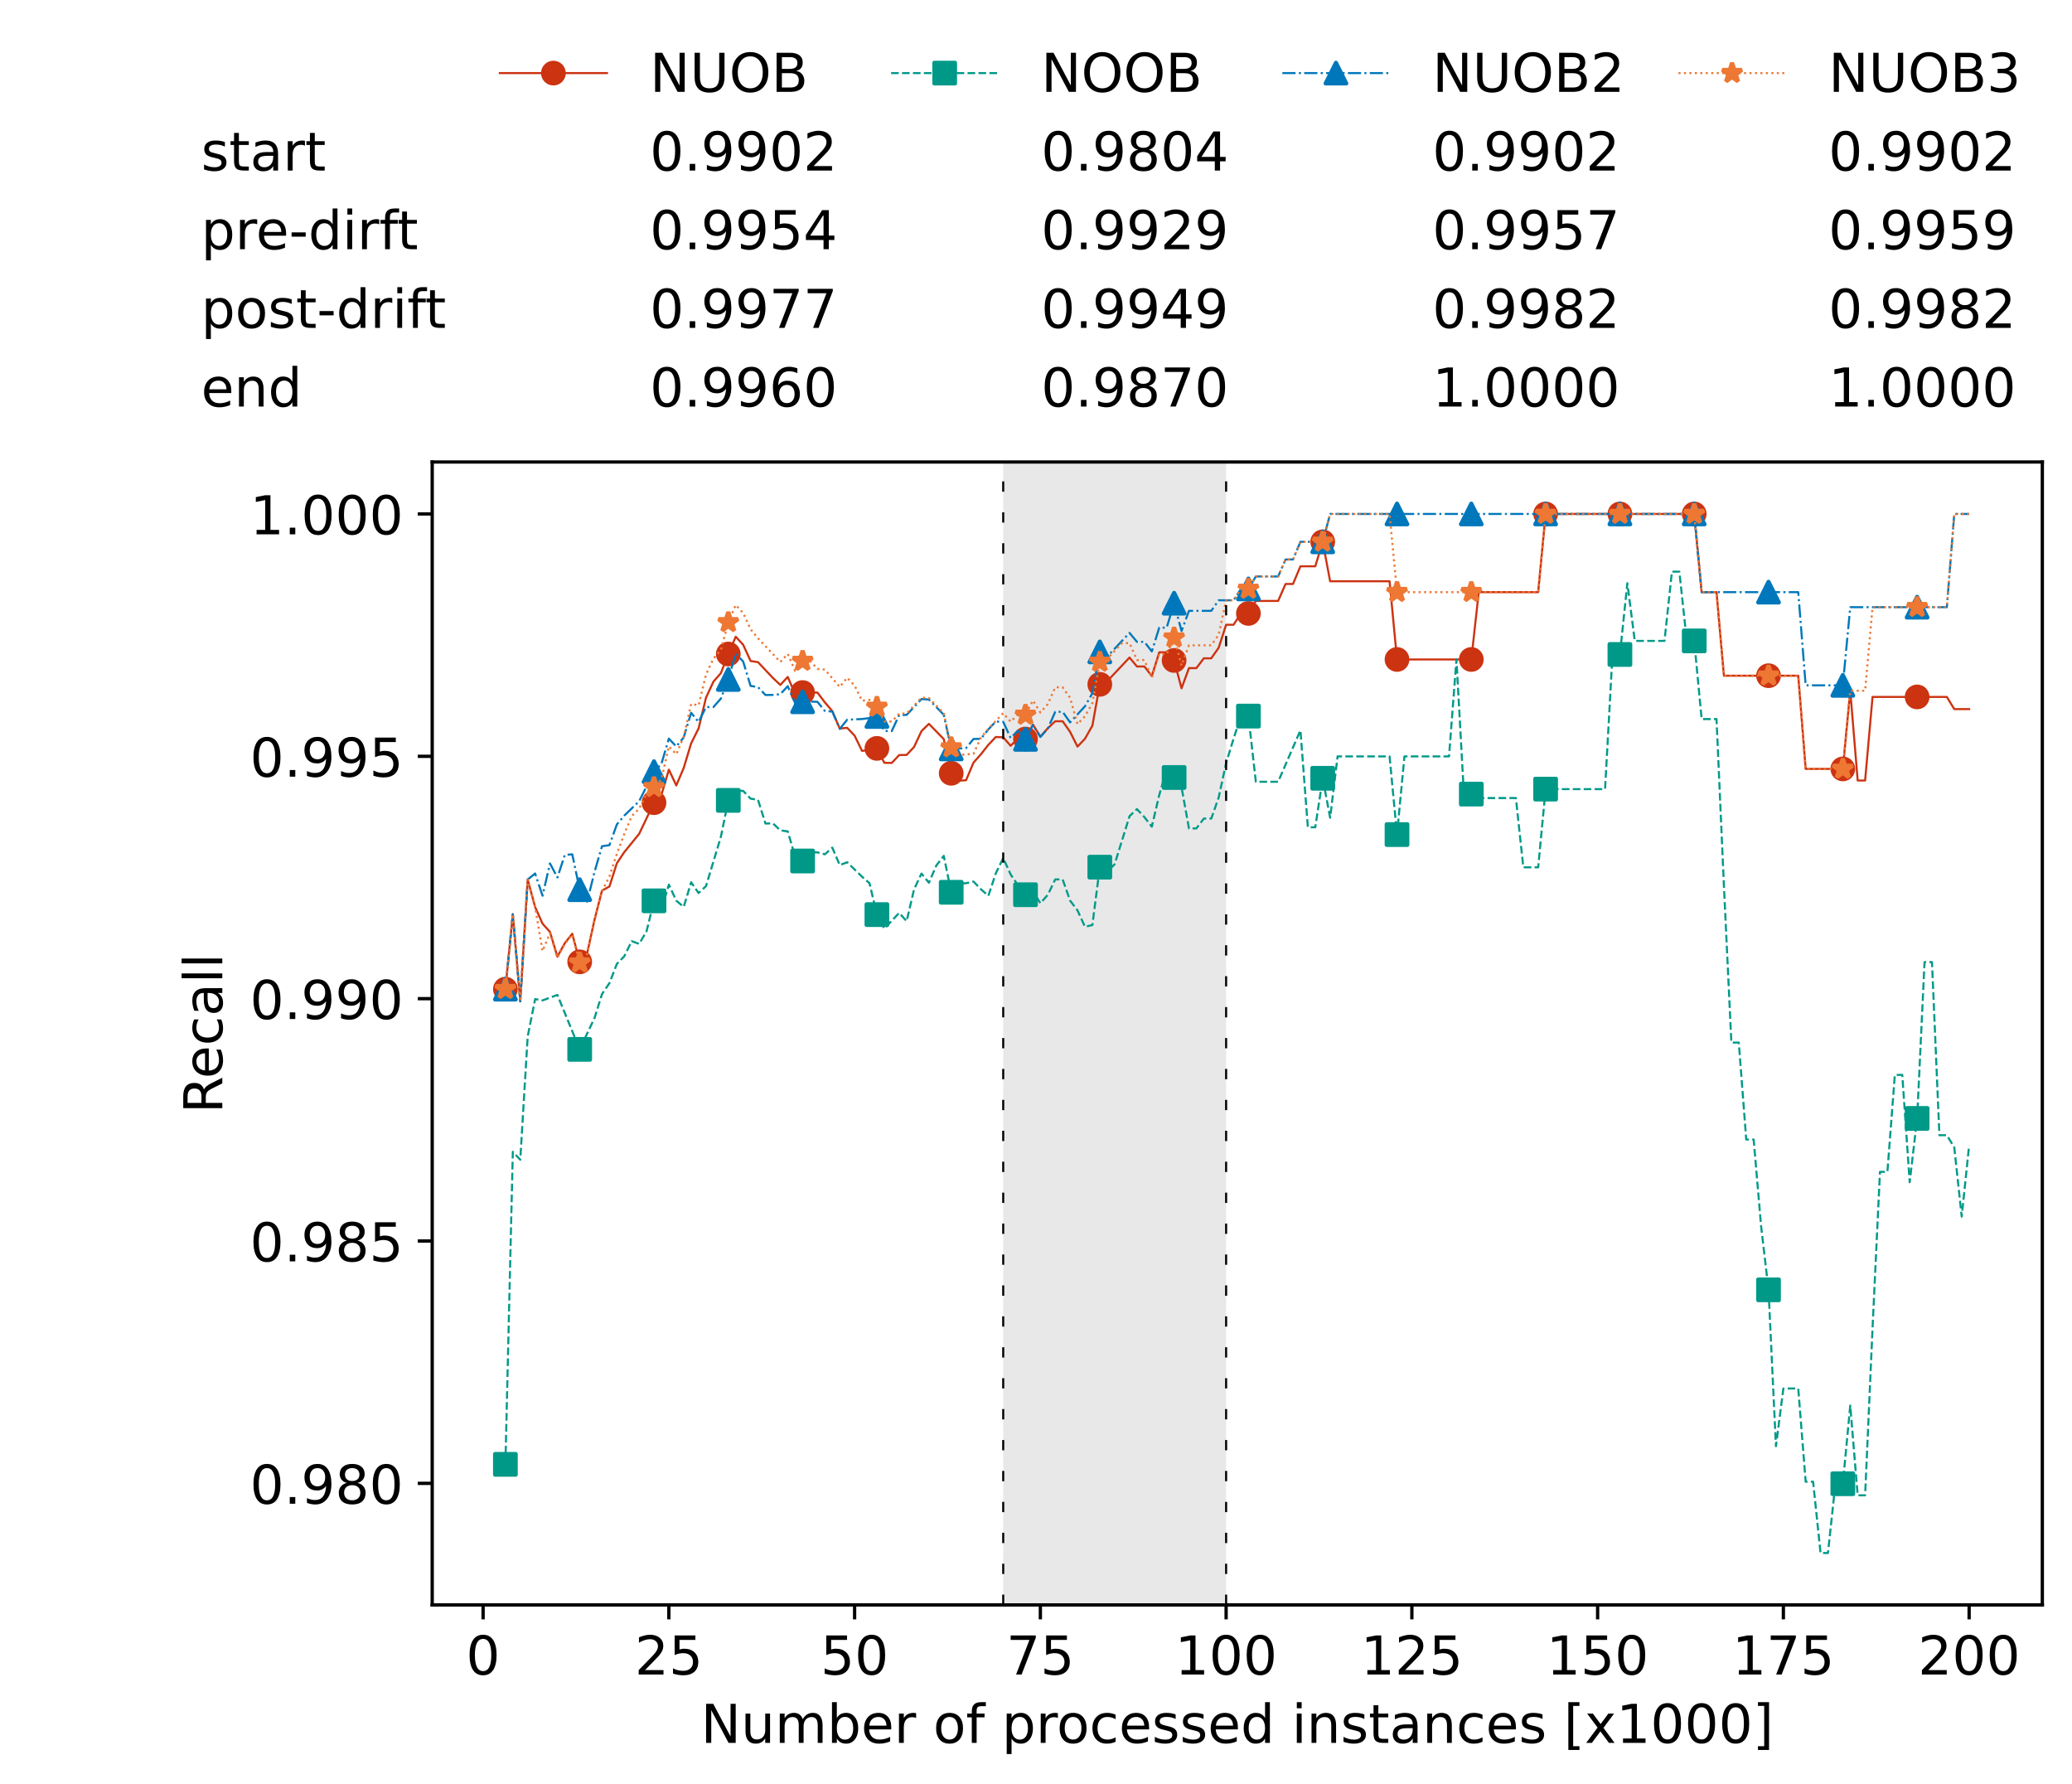 <?xml version="1.0" encoding="utf-8" standalone="no"?>
<!DOCTYPE svg PUBLIC "-//W3C//DTD SVG 1.1//EN"
  "http://www.w3.org/Graphics/SVG/1.1/DTD/svg11.dtd">
<!-- Created with matplotlib (https://matplotlib.org/) -->
<svg height="432.615pt" version="1.1" viewBox="0 0 502.65 432.615" width="502.65pt" xmlns="http://www.w3.org/2000/svg" xmlns:xlink="http://www.w3.org/1999/xlink">
 <defs>
  <style type="text/css">*{stroke-linecap:butt;stroke-linejoin:round;}</style>
 </defs>
 <g id="figure_1">
  <g id="patch_1">
   <path d="M 0 432.615 
L 502.65 432.615 
L 502.65 0 
L 0 0 
z
" style="fill:#ffffff;"/>
  </g>
  <g id="axes_1">
   <g id="patch_2">
    <path d="M 104.85 389.252 
L 495.45 389.252 
L 495.45 112.052 
L 104.85 112.052 
z
" style="fill:#ffffff;"/>
   </g>
   <g id="patch_3">
    <path clip-path="url(#pb67795d0c3)" d="M 297.446 389.252 
L 297.446 112.052 
L 243.372 112.052 
L 243.372 389.252 
z
" style="fill:#d3d3d3;opacity:0.5;"/>
   </g>
   <g id="matplotlib.axis_1">
    <g id="xtick_1">
     <g id="line2d_1">
      <defs>
       <path d="M 0 0 
L 0 3.5 
" id="m827c53997d" style="stroke:#000000;stroke-width:0.8;"/>
      </defs>
      <g>
       <use style="stroke:#000000;stroke-width:0.8;" x="117.197" xlink:href="#m827c53997d" y="389.252"/>
      </g>
     </g>
     <g id="text_1">
      <!-- 0 -->
      <g transform="translate(113.061 406.13)scale(0.13 -0.13)">
       <defs>
        <path d="M 31.781 66.406 
Q 24.172 66.406 20.328 58.906 
Q 16.5 51.422 16.5 36.375 
Q 16.5 21.391 20.328 13.891 
Q 24.172 6.391 31.781 6.391 
Q 39.453 6.391 43.281 13.891 
Q 47.125 21.391 47.125 36.375 
Q 47.125 51.422 43.281 58.906 
Q 39.453 66.406 31.781 66.406 
z
M 31.781 74.219 
Q 44.047 74.219 50.516 64.516 
Q 56.984 54.828 56.984 36.375 
Q 56.984 17.969 50.516 8.266 
Q 44.047 -1.422 31.781 -1.422 
Q 19.531 -1.422 13.062 8.266 
Q 6.594 17.969 6.594 36.375 
Q 6.594 54.828 13.062 64.516 
Q 19.531 74.219 31.781 74.219 
z
" id="DejaVuSans-48"/>
       </defs>
       <use xlink:href="#DejaVuSans-48"/>
      </g>
     </g>
    </g>
    <g id="xtick_2">
     <g id="line2d_2">
      <g>
       <use style="stroke:#000000;stroke-width:0.8;" x="162.259" xlink:href="#m827c53997d" y="389.252"/>
      </g>
     </g>
     <g id="text_2">
      <!-- 25 -->
      <g transform="translate(153.988 406.13)scale(0.13 -0.13)">
       <defs>
        <path d="M 19.188 8.297 
L 53.609 8.297 
L 53.609 0 
L 7.328 0 
L 7.328 8.297 
Q 12.938 14.109 22.625 23.891 
Q 32.328 33.688 34.812 36.531 
Q 39.547 41.844 41.422 45.531 
Q 43.312 49.219 43.312 52.781 
Q 43.312 58.594 39.234 62.25 
Q 35.156 65.922 28.609 65.922 
Q 23.969 65.922 18.812 64.312 
Q 13.672 62.703 7.812 59.422 
L 7.812 69.391 
Q 13.766 71.781 18.938 73 
Q 24.125 74.219 28.422 74.219 
Q 39.75 74.219 46.484 68.547 
Q 53.219 62.891 53.219 53.422 
Q 53.219 48.922 51.531 44.891 
Q 49.859 40.875 45.406 35.406 
Q 44.188 33.984 37.641 27.219 
Q 31.109 20.453 19.188 8.297 
z
" id="DejaVuSans-50"/>
        <path d="M 10.797 72.906 
L 49.516 72.906 
L 49.516 64.594 
L 19.828 64.594 
L 19.828 46.734 
Q 21.969 47.469 24.109 47.828 
Q 26.266 48.188 28.422 48.188 
Q 40.625 48.188 47.75 41.5 
Q 54.891 34.812 54.891 23.391 
Q 54.891 11.625 47.562 5.094 
Q 40.234 -1.422 26.906 -1.422 
Q 22.312 -1.422 17.547 -0.641 
Q 12.797 0.141 7.719 1.703 
L 7.719 11.625 
Q 12.109 9.234 16.797 8.062 
Q 21.484 6.891 26.703 6.891 
Q 35.156 6.891 40.078 11.328 
Q 45.016 15.766 45.016 23.391 
Q 45.016 31 40.078 35.438 
Q 35.156 39.891 26.703 39.891 
Q 22.75 39.891 18.812 39.016 
Q 14.891 38.141 10.797 36.281 
z
" id="DejaVuSans-53"/>
       </defs>
       <use xlink:href="#DejaVuSans-50"/>
       <use x="63.623" xlink:href="#DejaVuSans-53"/>
      </g>
     </g>
    </g>
    <g id="xtick_3">
     <g id="line2d_3">
      <g>
       <use style="stroke:#000000;stroke-width:0.8;" x="207.322" xlink:href="#m827c53997d" y="389.252"/>
      </g>
     </g>
     <g id="text_3">
      <!-- 50 -->
      <g transform="translate(199.05 406.13)scale(0.13 -0.13)">
       <use xlink:href="#DejaVuSans-53"/>
       <use x="63.623" xlink:href="#DejaVuSans-48"/>
      </g>
     </g>
    </g>
    <g id="xtick_4">
     <g id="line2d_4">
      <g>
       <use style="stroke:#000000;stroke-width:0.8;" x="252.384" xlink:href="#m827c53997d" y="389.252"/>
      </g>
     </g>
     <g id="text_4">
      <!-- 75 -->
      <g transform="translate(244.113 406.13)scale(0.13 -0.13)">
       <defs>
        <path d="M 8.203 72.906 
L 55.078 72.906 
L 55.078 68.703 
L 28.609 0 
L 18.312 0 
L 43.219 64.594 
L 8.203 64.594 
z
" id="DejaVuSans-55"/>
       </defs>
       <use xlink:href="#DejaVuSans-55"/>
       <use x="63.623" xlink:href="#DejaVuSans-53"/>
      </g>
     </g>
    </g>
    <g id="xtick_5">
     <g id="line2d_5">
      <g>
       <use style="stroke:#000000;stroke-width:0.8;" x="297.446" xlink:href="#m827c53997d" y="389.252"/>
      </g>
     </g>
     <g id="text_5">
      <!-- 100 -->
      <g transform="translate(285.039 406.13)scale(0.13 -0.13)">
       <defs>
        <path d="M 12.406 8.297 
L 28.516 8.297 
L 28.516 63.922 
L 10.984 60.406 
L 10.984 69.391 
L 28.422 72.906 
L 38.281 72.906 
L 38.281 8.297 
L 54.391 8.297 
L 54.391 0 
L 12.406 0 
z
" id="DejaVuSans-49"/>
       </defs>
       <use xlink:href="#DejaVuSans-49"/>
       <use x="63.623" xlink:href="#DejaVuSans-48"/>
       <use x="127.246" xlink:href="#DejaVuSans-48"/>
      </g>
     </g>
    </g>
    <g id="xtick_6">
     <g id="line2d_6">
      <g>
       <use style="stroke:#000000;stroke-width:0.8;" x="342.509" xlink:href="#m827c53997d" y="389.252"/>
      </g>
     </g>
     <g id="text_6">
      <!-- 125 -->
      <g transform="translate(330.102 406.13)scale(0.13 -0.13)">
       <use xlink:href="#DejaVuSans-49"/>
       <use x="63.623" xlink:href="#DejaVuSans-50"/>
       <use x="127.246" xlink:href="#DejaVuSans-53"/>
      </g>
     </g>
    </g>
    <g id="xtick_7">
     <g id="line2d_7">
      <g>
       <use style="stroke:#000000;stroke-width:0.8;" x="387.571" xlink:href="#m827c53997d" y="389.252"/>
      </g>
     </g>
     <g id="text_7">
      <!-- 150 -->
      <g transform="translate(375.164 406.13)scale(0.13 -0.13)">
       <use xlink:href="#DejaVuSans-49"/>
       <use x="63.623" xlink:href="#DejaVuSans-53"/>
       <use x="127.246" xlink:href="#DejaVuSans-48"/>
      </g>
     </g>
    </g>
    <g id="xtick_8">
     <g id="line2d_8">
      <g>
       <use style="stroke:#000000;stroke-width:0.8;" x="432.633" xlink:href="#m827c53997d" y="389.252"/>
      </g>
     </g>
     <g id="text_8">
      <!-- 175 -->
      <g transform="translate(420.226 406.13)scale(0.13 -0.13)">
       <use xlink:href="#DejaVuSans-49"/>
       <use x="63.623" xlink:href="#DejaVuSans-55"/>
       <use x="127.246" xlink:href="#DejaVuSans-53"/>
      </g>
     </g>
    </g>
    <g id="xtick_9">
     <g id="line2d_9">
      <g>
       <use style="stroke:#000000;stroke-width:0.8;" x="477.695" xlink:href="#m827c53997d" y="389.252"/>
      </g>
     </g>
     <g id="text_9">
      <!-- 200 -->
      <g transform="translate(465.289 406.13)scale(0.13 -0.13)">
       <use xlink:href="#DejaVuSans-50"/>
       <use x="63.623" xlink:href="#DejaVuSans-48"/>
       <use x="127.246" xlink:href="#DejaVuSans-48"/>
      </g>
     </g>
    </g>
    <g id="text_10">
     <!-- Number of processed instances [x1000] -->
     <g transform="translate(170.025 422.711)scale(0.13 -0.13)">
      <defs>
       <path d="M 9.812 72.906 
L 23.094 72.906 
L 55.422 11.922 
L 55.422 72.906 
L 64.984 72.906 
L 64.984 0 
L 51.703 0 
L 19.391 60.984 
L 19.391 0 
L 9.812 0 
z
" id="DejaVuSans-78"/>
       <path d="M 8.5 21.578 
L 8.5 54.688 
L 17.484 54.688 
L 17.484 21.922 
Q 17.484 14.156 20.5 10.266 
Q 23.531 6.391 29.594 6.391 
Q 36.859 6.391 41.078 11.031 
Q 45.312 15.672 45.312 23.688 
L 45.312 54.688 
L 54.297 54.688 
L 54.297 0 
L 45.312 0 
L 45.312 8.406 
Q 42.047 3.422 37.719 1 
Q 33.406 -1.422 27.688 -1.422 
Q 18.266 -1.422 13.375 4.438 
Q 8.5 10.297 8.5 21.578 
z
M 31.109 56 
z
" id="DejaVuSans-117"/>
       <path d="M 52 44.188 
Q 55.375 50.25 60.062 53.125 
Q 64.75 56 71.094 56 
Q 79.641 56 84.281 50.016 
Q 88.922 44.047 88.922 33.016 
L 88.922 0 
L 79.891 0 
L 79.891 32.719 
Q 79.891 40.578 77.094 44.375 
Q 74.312 48.188 68.609 48.188 
Q 61.625 48.188 57.562 43.547 
Q 53.516 38.922 53.516 30.906 
L 53.516 0 
L 44.484 0 
L 44.484 32.719 
Q 44.484 40.625 41.703 44.406 
Q 38.922 48.188 33.109 48.188 
Q 26.219 48.188 22.156 43.531 
Q 18.109 38.875 18.109 30.906 
L 18.109 0 
L 9.078 0 
L 9.078 54.688 
L 18.109 54.688 
L 18.109 46.188 
Q 21.188 51.219 25.484 53.609 
Q 29.781 56 35.688 56 
Q 41.656 56 45.828 52.969 
Q 50 49.953 52 44.188 
z
" id="DejaVuSans-109"/>
       <path d="M 48.688 27.297 
Q 48.688 37.203 44.609 42.844 
Q 40.531 48.484 33.406 48.484 
Q 26.266 48.484 22.188 42.844 
Q 18.109 37.203 18.109 27.297 
Q 18.109 17.391 22.188 11.75 
Q 26.266 6.109 33.406 6.109 
Q 40.531 6.109 44.609 11.75 
Q 48.688 17.391 48.688 27.297 
z
M 18.109 46.391 
Q 20.953 51.266 25.266 53.625 
Q 29.594 56 35.594 56 
Q 45.562 56 51.781 48.094 
Q 58.016 40.188 58.016 27.297 
Q 58.016 14.406 51.781 6.484 
Q 45.562 -1.422 35.594 -1.422 
Q 29.594 -1.422 25.266 0.953 
Q 20.953 3.328 18.109 8.203 
L 18.109 0 
L 9.078 0 
L 9.078 75.984 
L 18.109 75.984 
z
" id="DejaVuSans-98"/>
       <path d="M 56.203 29.594 
L 56.203 25.203 
L 14.891 25.203 
Q 15.484 15.922 20.484 11.062 
Q 25.484 6.203 34.422 6.203 
Q 39.594 6.203 44.453 7.469 
Q 49.312 8.734 54.109 11.281 
L 54.109 2.781 
Q 49.266 0.734 44.188 -0.344 
Q 39.109 -1.422 33.891 -1.422 
Q 20.797 -1.422 13.156 6.188 
Q 5.516 13.812 5.516 26.812 
Q 5.516 40.234 12.766 48.109 
Q 20.016 56 32.328 56 
Q 43.359 56 49.781 48.891 
Q 56.203 41.797 56.203 29.594 
z
M 47.219 32.234 
Q 47.125 39.594 43.094 43.984 
Q 39.062 48.391 32.422 48.391 
Q 24.906 48.391 20.391 44.141 
Q 15.875 39.891 15.188 32.172 
z
" id="DejaVuSans-101"/>
       <path d="M 41.109 46.297 
Q 39.594 47.172 37.812 47.578 
Q 36.031 48 33.891 48 
Q 26.266 48 22.188 43.047 
Q 18.109 38.094 18.109 28.812 
L 18.109 0 
L 9.078 0 
L 9.078 54.688 
L 18.109 54.688 
L 18.109 46.188 
Q 20.953 51.172 25.484 53.578 
Q 30.031 56 36.531 56 
Q 37.453 56 38.578 55.875 
Q 39.703 55.766 41.062 55.516 
z
" id="DejaVuSans-114"/>
       <path id="DejaVuSans-32"/>
       <path d="M 30.609 48.391 
Q 23.391 48.391 19.188 42.75 
Q 14.984 37.109 14.984 27.297 
Q 14.984 17.484 19.156 11.844 
Q 23.344 6.203 30.609 6.203 
Q 37.797 6.203 41.984 11.859 
Q 46.188 17.531 46.188 27.297 
Q 46.188 37.016 41.984 42.703 
Q 37.797 48.391 30.609 48.391 
z
M 30.609 56 
Q 42.328 56 49.016 48.375 
Q 55.719 40.766 55.719 27.297 
Q 55.719 13.875 49.016 6.219 
Q 42.328 -1.422 30.609 -1.422 
Q 18.844 -1.422 12.172 6.219 
Q 5.516 13.875 5.516 27.297 
Q 5.516 40.766 12.172 48.375 
Q 18.844 56 30.609 56 
z
" id="DejaVuSans-111"/>
       <path d="M 37.109 75.984 
L 37.109 68.5 
L 28.516 68.5 
Q 23.688 68.5 21.797 66.547 
Q 19.922 64.594 19.922 59.516 
L 19.922 54.688 
L 34.719 54.688 
L 34.719 47.703 
L 19.922 47.703 
L 19.922 0 
L 10.891 0 
L 10.891 47.703 
L 2.297 47.703 
L 2.297 54.688 
L 10.891 54.688 
L 10.891 58.5 
Q 10.891 67.625 15.141 71.797 
Q 19.391 75.984 28.609 75.984 
z
" id="DejaVuSans-102"/>
       <path d="M 18.109 8.203 
L 18.109 -20.797 
L 9.078 -20.797 
L 9.078 54.688 
L 18.109 54.688 
L 18.109 46.391 
Q 20.953 51.266 25.266 53.625 
Q 29.594 56 35.594 56 
Q 45.562 56 51.781 48.094 
Q 58.016 40.188 58.016 27.297 
Q 58.016 14.406 51.781 6.484 
Q 45.562 -1.422 35.594 -1.422 
Q 29.594 -1.422 25.266 0.953 
Q 20.953 3.328 18.109 8.203 
z
M 48.688 27.297 
Q 48.688 37.203 44.609 42.844 
Q 40.531 48.484 33.406 48.484 
Q 26.266 48.484 22.188 42.844 
Q 18.109 37.203 18.109 27.297 
Q 18.109 17.391 22.188 11.75 
Q 26.266 6.109 33.406 6.109 
Q 40.531 6.109 44.609 11.75 
Q 48.688 17.391 48.688 27.297 
z
" id="DejaVuSans-112"/>
       <path d="M 48.781 52.594 
L 48.781 44.188 
Q 44.969 46.297 41.141 47.344 
Q 37.312 48.391 33.406 48.391 
Q 24.656 48.391 19.812 42.844 
Q 14.984 37.312 14.984 27.297 
Q 14.984 17.281 19.812 11.734 
Q 24.656 6.203 33.406 6.203 
Q 37.312 6.203 41.141 7.25 
Q 44.969 8.297 48.781 10.406 
L 48.781 2.094 
Q 45.016 0.344 40.984 -0.531 
Q 36.969 -1.422 32.422 -1.422 
Q 20.062 -1.422 12.781 6.344 
Q 5.516 14.109 5.516 27.297 
Q 5.516 40.672 12.859 48.328 
Q 20.219 56 33.016 56 
Q 37.156 56 41.109 55.141 
Q 45.062 54.297 48.781 52.594 
z
" id="DejaVuSans-99"/>
       <path d="M 44.281 53.078 
L 44.281 44.578 
Q 40.484 46.531 36.375 47.5 
Q 32.281 48.484 27.875 48.484 
Q 21.188 48.484 17.844 46.438 
Q 14.5 44.391 14.5 40.281 
Q 14.5 37.156 16.891 35.375 
Q 19.281 33.594 26.516 31.984 
L 29.594 31.297 
Q 39.156 29.25 43.188 25.516 
Q 47.219 21.781 47.219 15.094 
Q 47.219 7.469 41.188 3.016 
Q 35.156 -1.422 24.609 -1.422 
Q 20.219 -1.422 15.453 -0.562 
Q 10.688 0.297 5.422 2 
L 5.422 11.281 
Q 10.406 8.688 15.234 7.391 
Q 20.062 6.109 24.812 6.109 
Q 31.156 6.109 34.562 8.281 
Q 37.984 10.453 37.984 14.406 
Q 37.984 18.062 35.516 20.016 
Q 33.062 21.969 24.703 23.781 
L 21.578 24.516 
Q 13.234 26.266 9.516 29.906 
Q 5.812 33.547 5.812 39.891 
Q 5.812 47.609 11.281 51.797 
Q 16.75 56 26.812 56 
Q 31.781 56 36.172 55.266 
Q 40.578 54.547 44.281 53.078 
z
" id="DejaVuSans-115"/>
       <path d="M 45.406 46.391 
L 45.406 75.984 
L 54.391 75.984 
L 54.391 0 
L 45.406 0 
L 45.406 8.203 
Q 42.578 3.328 38.25 0.953 
Q 33.938 -1.422 27.875 -1.422 
Q 17.969 -1.422 11.734 6.484 
Q 5.516 14.406 5.516 27.297 
Q 5.516 40.188 11.734 48.094 
Q 17.969 56 27.875 56 
Q 33.938 56 38.25 53.625 
Q 42.578 51.266 45.406 46.391 
z
M 14.797 27.297 
Q 14.797 17.391 18.875 11.75 
Q 22.953 6.109 30.078 6.109 
Q 37.203 6.109 41.297 11.75 
Q 45.406 17.391 45.406 27.297 
Q 45.406 37.203 41.297 42.844 
Q 37.203 48.484 30.078 48.484 
Q 22.953 48.484 18.875 42.844 
Q 14.797 37.203 14.797 27.297 
z
" id="DejaVuSans-100"/>
       <path d="M 9.422 54.688 
L 18.406 54.688 
L 18.406 0 
L 9.422 0 
z
M 9.422 75.984 
L 18.406 75.984 
L 18.406 64.594 
L 9.422 64.594 
z
" id="DejaVuSans-105"/>
       <path d="M 54.891 33.016 
L 54.891 0 
L 45.906 0 
L 45.906 32.719 
Q 45.906 40.484 42.875 44.328 
Q 39.844 48.188 33.797 48.188 
Q 26.516 48.188 22.312 43.547 
Q 18.109 38.922 18.109 30.906 
L 18.109 0 
L 9.078 0 
L 9.078 54.688 
L 18.109 54.688 
L 18.109 46.188 
Q 21.344 51.125 25.703 53.562 
Q 30.078 56 35.797 56 
Q 45.219 56 50.047 50.172 
Q 54.891 44.344 54.891 33.016 
z
" id="DejaVuSans-110"/>
       <path d="M 18.312 70.219 
L 18.312 54.688 
L 36.812 54.688 
L 36.812 47.703 
L 18.312 47.703 
L 18.312 18.016 
Q 18.312 11.328 20.141 9.422 
Q 21.969 7.516 27.594 7.516 
L 36.812 7.516 
L 36.812 0 
L 27.594 0 
Q 17.188 0 13.234 3.875 
Q 9.281 7.766 9.281 18.016 
L 9.281 47.703 
L 2.688 47.703 
L 2.688 54.688 
L 9.281 54.688 
L 9.281 70.219 
z
" id="DejaVuSans-116"/>
       <path d="M 34.281 27.484 
Q 23.391 27.484 19.188 25 
Q 14.984 22.516 14.984 16.5 
Q 14.984 11.719 18.141 8.906 
Q 21.297 6.109 26.703 6.109 
Q 34.188 6.109 38.703 11.406 
Q 43.219 16.703 43.219 25.484 
L 43.219 27.484 
z
M 52.203 31.203 
L 52.203 0 
L 43.219 0 
L 43.219 8.297 
Q 40.141 3.328 35.547 0.953 
Q 30.953 -1.422 24.312 -1.422 
Q 15.922 -1.422 10.953 3.297 
Q 6 8.016 6 15.922 
Q 6 25.141 12.172 29.828 
Q 18.359 34.516 30.609 34.516 
L 43.219 34.516 
L 43.219 35.406 
Q 43.219 41.609 39.141 45 
Q 35.062 48.391 27.688 48.391 
Q 23 48.391 18.547 47.266 
Q 14.109 46.141 10.016 43.891 
L 10.016 52.203 
Q 14.938 54.109 19.578 55.047 
Q 24.219 56 28.609 56 
Q 40.484 56 46.344 49.844 
Q 52.203 43.703 52.203 31.203 
z
" id="DejaVuSans-97"/>
       <path d="M 8.594 75.984 
L 29.297 75.984 
L 29.297 69 
L 17.578 69 
L 17.578 -6.203 
L 29.297 -6.203 
L 29.297 -13.188 
L 8.594 -13.188 
z
" id="DejaVuSans-91"/>
       <path d="M 54.891 54.688 
L 35.109 28.078 
L 55.906 0 
L 45.312 0 
L 29.391 21.484 
L 13.484 0 
L 2.875 0 
L 24.125 28.609 
L 4.688 54.688 
L 15.281 54.688 
L 29.781 35.203 
L 44.281 54.688 
z
" id="DejaVuSans-120"/>
       <path d="M 30.422 75.984 
L 30.422 -13.188 
L 9.719 -13.188 
L 9.719 -6.203 
L 21.391 -6.203 
L 21.391 69 
L 9.719 69 
L 9.719 75.984 
z
" id="DejaVuSans-93"/>
      </defs>
      <use xlink:href="#DejaVuSans-78"/>
      <use x="74.805" xlink:href="#DejaVuSans-117"/>
      <use x="138.184" xlink:href="#DejaVuSans-109"/>
      <use x="235.596" xlink:href="#DejaVuSans-98"/>
      <use x="299.072" xlink:href="#DejaVuSans-101"/>
      <use x="360.596" xlink:href="#DejaVuSans-114"/>
      <use x="401.709" xlink:href="#DejaVuSans-32"/>
      <use x="433.496" xlink:href="#DejaVuSans-111"/>
      <use x="494.678" xlink:href="#DejaVuSans-102"/>
      <use x="529.883" xlink:href="#DejaVuSans-32"/>
      <use x="561.67" xlink:href="#DejaVuSans-112"/>
      <use x="625.146" xlink:href="#DejaVuSans-114"/>
      <use x="664.01" xlink:href="#DejaVuSans-111"/>
      <use x="725.191" xlink:href="#DejaVuSans-99"/>
      <use x="780.172" xlink:href="#DejaVuSans-101"/>
      <use x="841.695" xlink:href="#DejaVuSans-115"/>
      <use x="893.795" xlink:href="#DejaVuSans-115"/>
      <use x="945.895" xlink:href="#DejaVuSans-101"/>
      <use x="1007.418" xlink:href="#DejaVuSans-100"/>
      <use x="1070.895" xlink:href="#DejaVuSans-32"/>
      <use x="1102.682" xlink:href="#DejaVuSans-105"/>
      <use x="1130.465" xlink:href="#DejaVuSans-110"/>
      <use x="1193.844" xlink:href="#DejaVuSans-115"/>
      <use x="1245.943" xlink:href="#DejaVuSans-116"/>
      <use x="1285.152" xlink:href="#DejaVuSans-97"/>
      <use x="1346.432" xlink:href="#DejaVuSans-110"/>
      <use x="1409.811" xlink:href="#DejaVuSans-99"/>
      <use x="1464.791" xlink:href="#DejaVuSans-101"/>
      <use x="1526.314" xlink:href="#DejaVuSans-115"/>
      <use x="1578.414" xlink:href="#DejaVuSans-32"/>
      <use x="1610.201" xlink:href="#DejaVuSans-91"/>
      <use x="1649.215" xlink:href="#DejaVuSans-120"/>
      <use x="1708.395" xlink:href="#DejaVuSans-49"/>
      <use x="1772.018" xlink:href="#DejaVuSans-48"/>
      <use x="1835.641" xlink:href="#DejaVuSans-48"/>
      <use x="1899.264" xlink:href="#DejaVuSans-48"/>
      <use x="1962.887" xlink:href="#DejaVuSans-93"/>
     </g>
    </g>
   </g>
   <g id="matplotlib.axis_2">
    <g id="ytick_1">
     <g id="line2d_10">
      <defs>
       <path d="M 0 0 
L -3.5 0 
" id="m0b8548ab6e" style="stroke:#000000;stroke-width:0.8;"/>
      </defs>
      <g>
       <use style="stroke:#000000;stroke-width:0.8;" x="104.85" xlink:href="#m0b8548ab6e" y="359.764"/>
      </g>
     </g>
     <g id="text_11">
      <!-- 0.980 -->
      <g transform="translate(60.633 364.703)scale(0.13 -0.13)">
       <defs>
        <path d="M 10.688 12.406 
L 21 12.406 
L 21 0 
L 10.688 0 
z
" id="DejaVuSans-46"/>
        <path d="M 10.984 1.516 
L 10.984 10.5 
Q 14.703 8.734 18.5 7.812 
Q 22.312 6.891 25.984 6.891 
Q 35.75 6.891 40.891 13.453 
Q 46.047 20.016 46.781 33.406 
Q 43.953 29.203 39.594 26.953 
Q 35.25 24.703 29.984 24.703 
Q 19.047 24.703 12.672 31.312 
Q 6.297 37.938 6.297 49.422 
Q 6.297 60.641 12.938 67.422 
Q 19.578 74.219 30.609 74.219 
Q 43.266 74.219 49.922 64.516 
Q 56.594 54.828 56.594 36.375 
Q 56.594 19.141 48.406 8.859 
Q 40.234 -1.422 26.422 -1.422 
Q 22.703 -1.422 18.891 -0.688 
Q 15.094 0.047 10.984 1.516 
z
M 30.609 32.422 
Q 37.25 32.422 41.125 36.953 
Q 45.016 41.5 45.016 49.422 
Q 45.016 57.281 41.125 61.844 
Q 37.25 66.406 30.609 66.406 
Q 23.969 66.406 20.094 61.844 
Q 16.219 57.281 16.219 49.422 
Q 16.219 41.5 20.094 36.953 
Q 23.969 32.422 30.609 32.422 
z
" id="DejaVuSans-57"/>
        <path d="M 31.781 34.625 
Q 24.75 34.625 20.719 30.859 
Q 16.703 27.094 16.703 20.516 
Q 16.703 13.922 20.719 10.156 
Q 24.75 6.391 31.781 6.391 
Q 38.812 6.391 42.859 10.172 
Q 46.922 13.969 46.922 20.516 
Q 46.922 27.094 42.891 30.859 
Q 38.875 34.625 31.781 34.625 
z
M 21.922 38.812 
Q 15.578 40.375 12.031 44.719 
Q 8.5 49.078 8.5 55.328 
Q 8.5 64.062 14.719 69.141 
Q 20.953 74.219 31.781 74.219 
Q 42.672 74.219 48.875 69.141 
Q 55.078 64.062 55.078 55.328 
Q 55.078 49.078 51.531 44.719 
Q 48 40.375 41.703 38.812 
Q 48.828 37.156 52.797 32.312 
Q 56.781 27.484 56.781 20.516 
Q 56.781 9.906 50.312 4.234 
Q 43.844 -1.422 31.781 -1.422 
Q 19.734 -1.422 13.25 4.234 
Q 6.781 9.906 6.781 20.516 
Q 6.781 27.484 10.781 32.312 
Q 14.797 37.156 21.922 38.812 
z
M 18.312 54.391 
Q 18.312 48.734 21.844 45.562 
Q 25.391 42.391 31.781 42.391 
Q 38.141 42.391 41.719 45.562 
Q 45.312 48.734 45.312 54.391 
Q 45.312 60.062 41.719 63.234 
Q 38.141 66.406 31.781 66.406 
Q 25.391 66.406 21.844 63.234 
Q 18.312 60.062 18.312 54.391 
z
" id="DejaVuSans-56"/>
       </defs>
       <use xlink:href="#DejaVuSans-48"/>
       <use x="63.623" xlink:href="#DejaVuSans-46"/>
       <use x="95.41" xlink:href="#DejaVuSans-57"/>
       <use x="159.033" xlink:href="#DejaVuSans-56"/>
       <use x="222.656" xlink:href="#DejaVuSans-48"/>
      </g>
     </g>
    </g>
    <g id="ytick_2">
     <g id="line2d_11">
      <g>
       <use style="stroke:#000000;stroke-width:0.8;" x="104.85" xlink:href="#m0b8548ab6e" y="300.986"/>
      </g>
     </g>
     <g id="text_12">
      <!-- 0.985 -->
      <g transform="translate(60.633 305.925)scale(0.13 -0.13)">
       <use xlink:href="#DejaVuSans-48"/>
       <use x="63.623" xlink:href="#DejaVuSans-46"/>
       <use x="95.41" xlink:href="#DejaVuSans-57"/>
       <use x="159.033" xlink:href="#DejaVuSans-56"/>
       <use x="222.656" xlink:href="#DejaVuSans-53"/>
      </g>
     </g>
    </g>
    <g id="ytick_3">
     <g id="line2d_12">
      <g>
       <use style="stroke:#000000;stroke-width:0.8;" x="104.85" xlink:href="#m0b8548ab6e" y="242.208"/>
      </g>
     </g>
     <g id="text_13">
      <!-- 0.990 -->
      <g transform="translate(60.633 247.147)scale(0.13 -0.13)">
       <use xlink:href="#DejaVuSans-48"/>
       <use x="63.623" xlink:href="#DejaVuSans-46"/>
       <use x="95.41" xlink:href="#DejaVuSans-57"/>
       <use x="159.033" xlink:href="#DejaVuSans-57"/>
       <use x="222.656" xlink:href="#DejaVuSans-48"/>
      </g>
     </g>
    </g>
    <g id="ytick_4">
     <g id="line2d_13">
      <g>
       <use style="stroke:#000000;stroke-width:0.8;" x="104.85" xlink:href="#m0b8548ab6e" y="183.43"/>
      </g>
     </g>
     <g id="text_14">
      <!-- 0.995 -->
      <g transform="translate(60.633 188.369)scale(0.13 -0.13)">
       <use xlink:href="#DejaVuSans-48"/>
       <use x="63.623" xlink:href="#DejaVuSans-46"/>
       <use x="95.41" xlink:href="#DejaVuSans-57"/>
       <use x="159.033" xlink:href="#DejaVuSans-57"/>
       <use x="222.656" xlink:href="#DejaVuSans-53"/>
      </g>
     </g>
    </g>
    <g id="ytick_5">
     <g id="line2d_14">
      <g>
       <use style="stroke:#000000;stroke-width:0.8;" x="104.85" xlink:href="#m0b8548ab6e" y="124.652"/>
      </g>
     </g>
     <g id="text_15">
      <!-- 1.000 -->
      <g transform="translate(60.633 129.591)scale(0.13 -0.13)">
       <use xlink:href="#DejaVuSans-49"/>
       <use x="63.623" xlink:href="#DejaVuSans-46"/>
       <use x="95.41" xlink:href="#DejaVuSans-48"/>
       <use x="159.033" xlink:href="#DejaVuSans-48"/>
       <use x="222.656" xlink:href="#DejaVuSans-48"/>
      </g>
     </g>
    </g>
    <g id="text_16">
     <!-- Recall -->
     <g transform="translate(53.93 270.044)rotate(-90)scale(0.13 -0.13)">
      <defs>
       <path d="M 44.391 34.188 
Q 47.562 33.109 50.562 29.594 
Q 53.562 26.078 56.594 19.922 
L 66.609 0 
L 56 0 
L 46.688 18.703 
Q 43.062 26.031 39.672 28.422 
Q 36.281 30.812 30.422 30.812 
L 19.672 30.812 
L 19.672 0 
L 9.812 0 
L 9.812 72.906 
L 32.078 72.906 
Q 44.578 72.906 50.734 67.672 
Q 56.891 62.453 56.891 51.906 
Q 56.891 45.016 53.688 40.469 
Q 50.484 35.938 44.391 34.188 
z
M 19.672 64.797 
L 19.672 38.922 
L 32.078 38.922 
Q 39.203 38.922 42.844 42.219 
Q 46.484 45.516 46.484 51.906 
Q 46.484 58.297 42.844 61.547 
Q 39.203 64.797 32.078 64.797 
z
" id="DejaVuSans-82"/>
       <path d="M 9.422 75.984 
L 18.406 75.984 
L 18.406 0 
L 9.422 0 
z
" id="DejaVuSans-108"/>
      </defs>
      <use xlink:href="#DejaVuSans-82"/>
      <use x="64.982" xlink:href="#DejaVuSans-101"/>
      <use x="126.506" xlink:href="#DejaVuSans-99"/>
      <use x="181.486" xlink:href="#DejaVuSans-97"/>
      <use x="242.766" xlink:href="#DejaVuSans-108"/>
      <use x="270.549" xlink:href="#DejaVuSans-108"/>
     </g>
    </g>
   </g>
   <g id="line2d_15"/>
   <g id="line2d_16"/>
   <g id="line2d_17"/>
   <g id="line2d_18"/>
   <g id="line2d_19"/>
   <g id="line2d_20">
    <path clip-path="url(#pb67795d0c3)" d="M 122.605 239.903 
L 124.407 221.726 
L 126.21 242.863 
L 128.012 213.31 
L 129.815 219.985 
L 131.617 224.021 
L 133.419 226.025 
L 135.222 232.013 
L 137.024 228.734 
L 138.827 226.461 
L 140.629 233.277 
L 142.432 231.222 
L 144.234 223.024 
L 146.037 215.998 
L 147.839 215.014 
L 149.642 209.366 
L 151.444 206.672 
L 155.049 202.244 
L 158.654 194.679 
L 160.457 192.775 
L 162.259 186.665 
L 164.062 190.494 
L 165.864 186.253 
L 167.667 180.275 
L 169.469 176.675 
L 171.272 169.211 
L 173.074 165.319 
L 174.877 163.264 
L 176.679 158.624 
L 178.482 154.425 
L 180.284 156.371 
L 182.087 160.316 
L 183.889 160.597 
L 187.494 164.42 
L 189.297 166.121 
L 191.099 164.181 
L 192.902 168.306 
L 194.704 167.968 
L 196.507 167.912 
L 198.309 167.977 
L 200.112 170.357 
L 201.914 172.468 
L 203.717 176.697 
L 205.519 176.523 
L 207.322 178.419 
L 209.124 182.116 
L 210.927 181.89 
L 212.729 181.508 
L 214.532 185.007 
L 216.334 185.039 
L 218.137 183.121 
L 219.939 183.093 
L 221.742 181.166 
L 223.544 177.324 
L 225.347 175.561 
L 228.952 179.255 
L 230.754 187.547 
L 232.557 189.353 
L 234.359 189.234 
L 236.162 184.959 
L 237.964 182.933 
L 239.767 180.645 
L 241.569 178.749 
L 243.372 178.818 
L 245.174 180.884 
L 246.976 179.098 
L 248.779 179.239 
L 250.581 175.74 
L 252.384 178.659 
L 254.186 176.633 
L 255.989 174.93 
L 257.791 174.93 
L 259.594 177.497 
L 261.396 181.076 
L 263.199 179.174 
L 265.001 176.003 
L 266.804 165.973 
L 268.606 165.21 
L 274.014 159.471 
L 275.816 161.641 
L 277.619 161.641 
L 279.421 163.966 
L 281.224 158.203 
L 283.026 158.203 
L 284.829 160.182 
L 286.631 166.938 
L 288.434 162.04 
L 290.236 162.04 
L 292.039 159.66 
L 293.841 159.66 
L 295.644 157.094 
L 297.446 151.522 
L 299.249 151.522 
L 301.051 148.776 
L 302.854 148.776 
L 304.656 145.746 
L 310.064 145.746 
L 311.866 141.635 
L 313.669 141.635 
L 315.471 137.345 
L 319.076 137.345 
L 320.879 131.408 
L 322.681 140.979 
L 337.101 140.979 
L 338.904 159.94 
L 356.928 159.94 
L 358.731 143.613 
L 373.151 143.613 
L 374.953 124.652 
L 411.003 124.652 
L 412.806 143.613 
L 416.411 143.613 
L 418.213 163.881 
L 436.238 163.881 
L 438.041 186.488 
L 447.053 186.488 
L 448.856 167.527 
L 450.658 189.297 
L 452.461 189.297 
L 454.263 169.028 
L 472.288 169.028 
L 474.09 171.977 
L 477.695 171.977 
L 477.695 171.977 
" style="fill:none;stroke:#cc3311;stroke-linecap:square;stroke-width:0.5;"/>
    <defs>
     <path d="M 0 2.5 
C 0.663 2.5 1.299 2.237 1.768 1.768 
C 2.237 1.299 2.5 0.663 2.5 0 
C 2.5 -0.663 2.237 -1.299 1.768 -1.768 
C 1.299 -2.237 0.663 -2.5 0 -2.5 
C -0.663 -2.5 -1.299 -2.237 -1.768 -1.768 
C -2.237 -1.299 -2.5 -0.663 -2.5 0 
C -2.5 0.663 -2.237 1.299 -1.768 1.768 
C -1.299 2.237 -0.663 2.5 0 2.5 
z
" id="m6cf48d26a8" style="stroke:#cc3311;"/>
    </defs>
    <g clip-path="url(#pb67795d0c3)">
     <use style="fill:#cc3311;stroke:#cc3311;" x="122.605" xlink:href="#m6cf48d26a8" y="239.903"/>
     <use style="fill:#cc3311;stroke:#cc3311;" x="140.629" xlink:href="#m6cf48d26a8" y="233.277"/>
     <use style="fill:#cc3311;stroke:#cc3311;" x="158.654" xlink:href="#m6cf48d26a8" y="194.679"/>
     <use style="fill:#cc3311;stroke:#cc3311;" x="176.679" xlink:href="#m6cf48d26a8" y="158.624"/>
     <use style="fill:#cc3311;stroke:#cc3311;" x="194.704" xlink:href="#m6cf48d26a8" y="167.968"/>
     <use style="fill:#cc3311;stroke:#cc3311;" x="212.729" xlink:href="#m6cf48d26a8" y="181.508"/>
     <use style="fill:#cc3311;stroke:#cc3311;" x="230.754" xlink:href="#m6cf48d26a8" y="187.547"/>
     <use style="fill:#cc3311;stroke:#cc3311;" x="248.779" xlink:href="#m6cf48d26a8" y="179.239"/>
     <use style="fill:#cc3311;stroke:#cc3311;" x="266.804" xlink:href="#m6cf48d26a8" y="165.973"/>
     <use style="fill:#cc3311;stroke:#cc3311;" x="284.829" xlink:href="#m6cf48d26a8" y="160.182"/>
     <use style="fill:#cc3311;stroke:#cc3311;" x="302.854" xlink:href="#m6cf48d26a8" y="148.776"/>
     <use style="fill:#cc3311;stroke:#cc3311;" x="320.879" xlink:href="#m6cf48d26a8" y="131.408"/>
     <use style="fill:#cc3311;stroke:#cc3311;" x="338.904" xlink:href="#m6cf48d26a8" y="159.94"/>
     <use style="fill:#cc3311;stroke:#cc3311;" x="356.928" xlink:href="#m6cf48d26a8" y="159.94"/>
     <use style="fill:#cc3311;stroke:#cc3311;" x="374.953" xlink:href="#m6cf48d26a8" y="124.652"/>
     <use style="fill:#cc3311;stroke:#cc3311;" x="392.978" xlink:href="#m6cf48d26a8" y="124.652"/>
     <use style="fill:#cc3311;stroke:#cc3311;" x="411.003" xlink:href="#m6cf48d26a8" y="124.652"/>
     <use style="fill:#cc3311;stroke:#cc3311;" x="429.028" xlink:href="#m6cf48d26a8" y="163.881"/>
     <use style="fill:#cc3311;stroke:#cc3311;" x="447.053" xlink:href="#m6cf48d26a8" y="186.488"/>
     <use style="fill:#cc3311;stroke:#cc3311;" x="465.078" xlink:href="#m6cf48d26a8" y="169.028"/>
    </g>
   </g>
   <g id="line2d_21"/>
   <g id="line2d_22"/>
   <g id="line2d_23"/>
   <g id="line2d_24"/>
   <g id="line2d_25">
    <path clip-path="url(#pb67795d0c3)" d="M 122.605 355.154 
L 124.407 279.352 
L 126.21 281.28 
L 128.012 251.394 
L 129.815 242.317 
L 131.617 242.631 
L 135.222 241.305 
L 140.629 254.508 
L 144.234 246.88 
L 146.037 241.106 
L 147.839 238.448 
L 149.642 233.777 
L 151.444 231.937 
L 153.247 228.261 
L 155.049 228.933 
L 156.852 225.857 
L 158.654 218.486 
L 160.457 220.663 
L 162.259 214.554 
L 164.062 218.443 
L 165.864 219.956 
L 167.667 213.978 
L 169.469 216.587 
L 171.272 214.921 
L 174.877 202.959 
L 176.679 194.121 
L 178.482 191.759 
L 180.284 191.822 
L 182.087 193.698 
L 183.889 193.979 
L 185.692 199.735 
L 187.494 199.684 
L 189.297 201.384 
L 191.099 201.645 
L 192.902 207.757 
L 194.704 208.82 
L 196.507 206.669 
L 198.309 206.734 
L 200.112 207.199 
L 201.914 205.59 
L 203.717 209.819 
L 205.519 209.124 
L 209.124 212.631 
L 210.927 214.192 
L 212.729 221.825 
L 214.532 225.236 
L 218.137 221.405 
L 219.939 223.417 
L 221.742 215.709 
L 223.544 211.867 
L 225.347 214.089 
L 227.149 209.91 
L 228.952 207.578 
L 230.754 216.404 
L 232.557 214.328 
L 234.359 214.209 
L 236.162 213.801 
L 237.964 215.668 
L 239.767 217.259 
L 241.569 211.82 
L 243.372 208.098 
L 245.174 212.084 
L 246.976 214.742 
L 248.779 217.004 
L 250.581 216.142 
L 252.384 219.061 
L 254.186 217.034 
L 255.989 213.291 
L 257.791 213.291 
L 259.594 218.425 
L 261.396 220.804 
L 263.199 224.78 
L 265.001 224.356 
L 266.804 210.314 
L 268.606 211.447 
L 270.409 209.587 
L 274.014 197.948 
L 275.816 196.239 
L 277.619 198.175 
L 279.421 200.5 
L 281.224 192.816 
L 283.026 186.585 
L 284.829 188.564 
L 286.631 190.934 
L 288.434 200.917 
L 290.236 200.917 
L 292.039 198.537 
L 293.841 198.537 
L 295.644 193.403 
L 297.446 185.046 
L 299.249 179.168 
L 301.051 173.675 
L 302.854 173.675 
L 304.656 189.606 
L 310.064 189.606 
L 315.471 177.124 
L 317.274 200.635 
L 319.076 200.635 
L 320.879 188.76 
L 322.681 198.332 
L 324.484 183.451 
L 337.101 183.451 
L 338.904 202.412 
L 340.706 183.451 
L 351.521 183.451 
L 353.324 159.94 
L 355.126 192.594 
L 356.928 192.594 
L 358.731 193.555 
L 367.743 193.555 
L 369.546 210.349 
L 373.151 210.349 
L 374.953 191.388 
L 389.373 191.388 
L 391.176 158.733 
L 392.978 158.733 
L 394.781 141.446 
L 396.583 155.44 
L 403.793 155.44 
L 405.596 138.647 
L 407.398 138.647 
L 409.201 155.44 
L 411.003 155.44 
L 412.806 174.401 
L 416.411 174.401 
L 418.213 214.938 
L 420.016 252.859 
L 421.818 252.859 
L 423.621 276.37 
L 425.423 276.37 
L 427.226 297.363 
L 429.028 312.831 
L 430.831 350.752 
L 432.633 336.757 
L 436.238 336.757 
L 438.041 359.364 
L 439.843 359.364 
L 441.646 376.652 
L 443.448 376.652 
L 445.251 359.858 
L 447.053 359.858 
L 448.856 340.897 
L 450.658 362.667 
L 452.461 362.667 
L 454.263 322.13 
L 456.066 284.209 
L 457.868 284.209 
L 459.671 260.698 
L 461.473 260.698 
L 463.276 286.728 
L 465.078 271.26 
L 466.881 233.339 
L 468.683 233.339 
L 470.485 275.323 
L 472.288 275.323 
L 474.09 278.272 
L 475.893 295.066 
L 477.695 277.778 
L 477.695 277.778 
" style="fill:none;stroke:#009988;stroke-dasharray:1.85,0.8;stroke-dashoffset:0;stroke-width:0.5;"/>
    <defs>
     <path d="M -2.5 2.5 
L 2.5 2.5 
L 2.5 -2.5 
L -2.5 -2.5 
z
" id="m6c241180a4" style="stroke:#009988;stroke-linejoin:miter;"/>
    </defs>
    <g clip-path="url(#pb67795d0c3)">
     <use style="fill:#009988;stroke:#009988;stroke-linejoin:miter;" x="122.605" xlink:href="#m6c241180a4" y="355.154"/>
     <use style="fill:#009988;stroke:#009988;stroke-linejoin:miter;" x="140.629" xlink:href="#m6c241180a4" y="254.508"/>
     <use style="fill:#009988;stroke:#009988;stroke-linejoin:miter;" x="158.654" xlink:href="#m6c241180a4" y="218.486"/>
     <use style="fill:#009988;stroke:#009988;stroke-linejoin:miter;" x="176.679" xlink:href="#m6c241180a4" y="194.121"/>
     <use style="fill:#009988;stroke:#009988;stroke-linejoin:miter;" x="194.704" xlink:href="#m6c241180a4" y="208.82"/>
     <use style="fill:#009988;stroke:#009988;stroke-linejoin:miter;" x="212.729" xlink:href="#m6c241180a4" y="221.825"/>
     <use style="fill:#009988;stroke:#009988;stroke-linejoin:miter;" x="230.754" xlink:href="#m6c241180a4" y="216.404"/>
     <use style="fill:#009988;stroke:#009988;stroke-linejoin:miter;" x="248.779" xlink:href="#m6c241180a4" y="217.004"/>
     <use style="fill:#009988;stroke:#009988;stroke-linejoin:miter;" x="266.804" xlink:href="#m6c241180a4" y="210.314"/>
     <use style="fill:#009988;stroke:#009988;stroke-linejoin:miter;" x="284.829" xlink:href="#m6c241180a4" y="188.564"/>
     <use style="fill:#009988;stroke:#009988;stroke-linejoin:miter;" x="302.854" xlink:href="#m6c241180a4" y="173.675"/>
     <use style="fill:#009988;stroke:#009988;stroke-linejoin:miter;" x="320.879" xlink:href="#m6c241180a4" y="188.76"/>
     <use style="fill:#009988;stroke:#009988;stroke-linejoin:miter;" x="338.904" xlink:href="#m6c241180a4" y="202.412"/>
     <use style="fill:#009988;stroke:#009988;stroke-linejoin:miter;" x="356.928" xlink:href="#m6c241180a4" y="192.594"/>
     <use style="fill:#009988;stroke:#009988;stroke-linejoin:miter;" x="374.953" xlink:href="#m6c241180a4" y="191.388"/>
     <use style="fill:#009988;stroke:#009988;stroke-linejoin:miter;" x="392.978" xlink:href="#m6c241180a4" y="158.733"/>
     <use style="fill:#009988;stroke:#009988;stroke-linejoin:miter;" x="411.003" xlink:href="#m6c241180a4" y="155.44"/>
     <use style="fill:#009988;stroke:#009988;stroke-linejoin:miter;" x="429.028" xlink:href="#m6c241180a4" y="312.831"/>
     <use style="fill:#009988;stroke:#009988;stroke-linejoin:miter;" x="447.053" xlink:href="#m6c241180a4" y="359.858"/>
     <use style="fill:#009988;stroke:#009988;stroke-linejoin:miter;" x="465.078" xlink:href="#m6c241180a4" y="271.26"/>
    </g>
   </g>
   <g id="line2d_26"/>
   <g id="line2d_27"/>
   <g id="line2d_28"/>
   <g id="line2d_29"/>
   <g id="line2d_30">
    <path clip-path="url(#pb67795d0c3)" d="M 122.605 239.903 
L 124.407 221.726 
L 126.21 242.863 
L 128.012 213.31 
L 129.815 211.85 
L 131.617 217.241 
L 133.419 209.414 
L 135.222 212.814 
L 137.024 207.343 
L 138.827 207.209 
L 140.629 215.775 
L 142.432 218.677 
L 144.234 211.444 
L 146.037 205.245 
L 147.839 204.978 
L 149.642 199.957 
L 151.444 197.817 
L 155.049 194.321 
L 158.654 187.152 
L 160.457 185.248 
L 162.259 179.138 
L 164.062 181.053 
L 165.864 178.845 
L 167.667 172.868 
L 169.469 175.117 
L 171.272 171.485 
L 173.074 171.485 
L 174.877 169.43 
L 176.679 164.79 
L 178.482 158.492 
L 180.284 160.439 
L 182.087 166.356 
L 183.889 166.637 
L 185.692 168.564 
L 187.494 168.539 
L 189.297 168.361 
L 191.099 166.422 
L 192.902 170.546 
L 194.704 170.208 
L 196.507 170.153 
L 198.309 170.218 
L 200.112 172.442 
L 201.914 172.568 
L 203.717 176.797 
L 205.519 174.554 
L 209.124 174.386 
L 210.927 174.159 
L 212.729 173.778 
L 214.532 177.276 
L 216.334 177.309 
L 218.137 173.419 
L 219.939 173.39 
L 223.544 169.542 
L 225.347 169.657 
L 228.952 173.352 
L 230.754 181.643 
L 234.359 181.434 
L 236.162 179.228 
L 237.964 179.189 
L 239.767 176.9 
L 241.569 175.004 
L 243.372 175.074 
L 245.174 178.988 
L 246.976 177.202 
L 248.779 179.322 
L 250.581 175.823 
L 252.384 178.742 
L 254.186 176.716 
L 255.989 172.634 
L 257.791 172.634 
L 259.594 175.2 
L 263.199 171.306 
L 265.001 168.135 
L 266.804 158.105 
L 268.606 159.238 
L 274.014 153.499 
L 275.816 155.669 
L 277.619 155.669 
L 279.421 157.994 
L 281.224 152.231 
L 283.026 152.231 
L 284.829 146.294 
L 286.631 153.05 
L 288.434 148.152 
L 293.841 148.152 
L 295.644 145.585 
L 299.249 145.585 
L 301.051 142.838 
L 302.854 142.838 
L 304.656 139.809 
L 310.064 139.809 
L 311.866 135.698 
L 313.669 135.698 
L 315.471 131.408 
L 320.879 131.408 
L 322.681 124.652 
L 411.003 124.652 
L 412.806 143.613 
L 436.238 143.613 
L 438.041 166.219 
L 447.053 166.219 
L 448.856 147.259 
L 472.288 147.259 
L 474.09 124.652 
L 477.695 124.652 
L 477.695 124.652 
" style="fill:none;stroke:#0077bb;stroke-dasharray:3.2,0.8,0.5,0.8;stroke-dashoffset:0;stroke-width:0.5;"/>
    <defs>
     <path d="M 0 -2.5 
L -2.5 2.5 
L 2.5 2.5 
z
" id="me9e1c2bb60" style="stroke:#0077bb;stroke-linejoin:miter;"/>
    </defs>
    <g clip-path="url(#pb67795d0c3)">
     <use style="fill:#0077bb;stroke:#0077bb;stroke-linejoin:miter;" x="122.605" xlink:href="#me9e1c2bb60" y="239.903"/>
     <use style="fill:#0077bb;stroke:#0077bb;stroke-linejoin:miter;" x="140.629" xlink:href="#me9e1c2bb60" y="215.775"/>
     <use style="fill:#0077bb;stroke:#0077bb;stroke-linejoin:miter;" x="158.654" xlink:href="#me9e1c2bb60" y="187.152"/>
     <use style="fill:#0077bb;stroke:#0077bb;stroke-linejoin:miter;" x="176.679" xlink:href="#me9e1c2bb60" y="164.79"/>
     <use style="fill:#0077bb;stroke:#0077bb;stroke-linejoin:miter;" x="194.704" xlink:href="#me9e1c2bb60" y="170.208"/>
     <use style="fill:#0077bb;stroke:#0077bb;stroke-linejoin:miter;" x="212.729" xlink:href="#me9e1c2bb60" y="173.778"/>
     <use style="fill:#0077bb;stroke:#0077bb;stroke-linejoin:miter;" x="230.754" xlink:href="#me9e1c2bb60" y="181.643"/>
     <use style="fill:#0077bb;stroke:#0077bb;stroke-linejoin:miter;" x="248.779" xlink:href="#me9e1c2bb60" y="179.322"/>
     <use style="fill:#0077bb;stroke:#0077bb;stroke-linejoin:miter;" x="266.804" xlink:href="#me9e1c2bb60" y="158.105"/>
     <use style="fill:#0077bb;stroke:#0077bb;stroke-linejoin:miter;" x="284.829" xlink:href="#me9e1c2bb60" y="146.294"/>
     <use style="fill:#0077bb;stroke:#0077bb;stroke-linejoin:miter;" x="302.854" xlink:href="#me9e1c2bb60" y="142.838"/>
     <use style="fill:#0077bb;stroke:#0077bb;stroke-linejoin:miter;" x="320.879" xlink:href="#me9e1c2bb60" y="131.408"/>
     <use style="fill:#0077bb;stroke:#0077bb;stroke-linejoin:miter;" x="338.904" xlink:href="#me9e1c2bb60" y="124.652"/>
     <use style="fill:#0077bb;stroke:#0077bb;stroke-linejoin:miter;" x="356.928" xlink:href="#me9e1c2bb60" y="124.652"/>
     <use style="fill:#0077bb;stroke:#0077bb;stroke-linejoin:miter;" x="374.953" xlink:href="#me9e1c2bb60" y="124.652"/>
     <use style="fill:#0077bb;stroke:#0077bb;stroke-linejoin:miter;" x="392.978" xlink:href="#me9e1c2bb60" y="124.652"/>
     <use style="fill:#0077bb;stroke:#0077bb;stroke-linejoin:miter;" x="411.003" xlink:href="#me9e1c2bb60" y="124.652"/>
     <use style="fill:#0077bb;stroke:#0077bb;stroke-linejoin:miter;" x="429.028" xlink:href="#me9e1c2bb60" y="143.613"/>
     <use style="fill:#0077bb;stroke:#0077bb;stroke-linejoin:miter;" x="447.053" xlink:href="#me9e1c2bb60" y="166.219"/>
     <use style="fill:#0077bb;stroke:#0077bb;stroke-linejoin:miter;" x="465.078" xlink:href="#me9e1c2bb60" y="147.259"/>
    </g>
   </g>
   <g id="line2d_31"/>
   <g id="line2d_32"/>
   <g id="line2d_33"/>
   <g id="line2d_34"/>
   <g id="line2d_35">
    <path clip-path="url(#pb67795d0c3)" d="M 122.605 239.903 
L 124.407 221.726 
L 126.21 242.863 
L 128.012 213.31 
L 129.815 219.985 
L 131.617 230.662 
L 133.419 226.318 
L 135.222 232.269 
L 137.024 228.962 
L 138.827 226.666 
L 140.629 233.463 
L 142.432 231.393 
L 144.234 223.182 
L 146.037 216.144 
L 147.839 212.597 
L 149.642 207.101 
L 151.444 202.251 
L 153.247 197.94 
L 155.049 196.124 
L 156.852 192.551 
L 158.654 190.942 
L 160.457 189.038 
L 162.259 181.014 
L 164.062 182.929 
L 165.864 178.687 
L 167.667 170.717 
L 169.469 171.077 
L 171.272 163.613 
L 173.074 159.72 
L 174.877 157.665 
L 176.679 150.926 
L 178.482 146.727 
L 180.284 148.674 
L 182.087 152.618 
L 183.889 154.814 
L 189.297 160.54 
L 191.099 158.6 
L 192.902 162.725 
L 194.704 160.31 
L 196.507 160.255 
L 198.309 162.234 
L 200.112 162.389 
L 203.717 166.615 
L 205.519 164.372 
L 207.322 166.268 
L 209.124 169.964 
L 210.927 169.738 
L 212.729 171.455 
L 214.532 174.954 
L 216.334 174.987 
L 218.137 173.069 
L 219.939 173.04 
L 223.544 169.192 
L 225.347 169.307 
L 228.952 173.002 
L 230.754 181.293 
L 232.557 183.099 
L 236.162 182.844 
L 237.964 178.873 
L 239.767 176.758 
L 243.372 172.966 
L 245.174 175.032 
L 246.976 173.246 
L 248.779 173.387 
L 250.581 169.888 
L 252.384 172.807 
L 254.186 170.781 
L 255.989 166.699 
L 257.791 166.699 
L 259.594 169.265 
L 261.396 175.63 
L 263.199 173.728 
L 265.001 170.557 
L 266.804 160.527 
L 268.606 159.765 
L 272.211 155.971 
L 274.014 155.971 
L 275.816 160.081 
L 277.619 160.081 
L 279.421 164.372 
L 281.224 158.609 
L 283.026 158.609 
L 284.829 154.651 
L 286.631 161.407 
L 288.434 156.509 
L 293.841 156.509 
L 295.644 153.942 
L 297.446 145.585 
L 299.249 145.585 
L 301.051 142.838 
L 302.854 142.838 
L 304.656 139.809 
L 310.064 139.809 
L 311.866 135.698 
L 313.669 135.698 
L 315.471 131.408 
L 320.879 131.408 
L 322.681 124.652 
L 337.101 124.652 
L 338.904 143.613 
L 373.151 143.613 
L 374.953 124.652 
L 411.003 124.652 
L 412.806 143.613 
L 416.411 143.613 
L 418.213 163.881 
L 436.238 163.881 
L 438.041 186.488 
L 447.053 186.488 
L 448.856 167.527 
L 452.461 167.527 
L 454.263 147.259 
L 472.288 147.259 
L 474.09 124.652 
L 477.695 124.652 
L 477.695 124.652 
" style="fill:none;stroke:#ee7733;stroke-dasharray:0.5,0.825;stroke-dashoffset:0;stroke-width:0.5;"/>
    <defs>
     <path d="M 0 -2.5 
L -0.561 -0.773 
L -2.378 -0.773 
L -0.908 0.295 
L -1.469 2.023 
L -0 0.955 
L 1.469 2.023 
L 0.908 0.295 
L 2.378 -0.773 
L 0.561 -0.773 
z
" id="m42f6b755c2" style="stroke:#ee7733;stroke-linejoin:bevel;"/>
    </defs>
    <g clip-path="url(#pb67795d0c3)">
     <use style="fill:#ee7733;stroke:#ee7733;stroke-linejoin:bevel;" x="122.605" xlink:href="#m42f6b755c2" y="239.903"/>
     <use style="fill:#ee7733;stroke:#ee7733;stroke-linejoin:bevel;" x="140.629" xlink:href="#m42f6b755c2" y="233.463"/>
     <use style="fill:#ee7733;stroke:#ee7733;stroke-linejoin:bevel;" x="158.654" xlink:href="#m42f6b755c2" y="190.942"/>
     <use style="fill:#ee7733;stroke:#ee7733;stroke-linejoin:bevel;" x="176.679" xlink:href="#m42f6b755c2" y="150.926"/>
     <use style="fill:#ee7733;stroke:#ee7733;stroke-linejoin:bevel;" x="194.704" xlink:href="#m42f6b755c2" y="160.31"/>
     <use style="fill:#ee7733;stroke:#ee7733;stroke-linejoin:bevel;" x="212.729" xlink:href="#m42f6b755c2" y="171.455"/>
     <use style="fill:#ee7733;stroke:#ee7733;stroke-linejoin:bevel;" x="230.754" xlink:href="#m42f6b755c2" y="181.293"/>
     <use style="fill:#ee7733;stroke:#ee7733;stroke-linejoin:bevel;" x="248.779" xlink:href="#m42f6b755c2" y="173.387"/>
     <use style="fill:#ee7733;stroke:#ee7733;stroke-linejoin:bevel;" x="266.804" xlink:href="#m42f6b755c2" y="160.527"/>
     <use style="fill:#ee7733;stroke:#ee7733;stroke-linejoin:bevel;" x="284.829" xlink:href="#m42f6b755c2" y="154.651"/>
     <use style="fill:#ee7733;stroke:#ee7733;stroke-linejoin:bevel;" x="302.854" xlink:href="#m42f6b755c2" y="142.838"/>
     <use style="fill:#ee7733;stroke:#ee7733;stroke-linejoin:bevel;" x="320.879" xlink:href="#m42f6b755c2" y="131.408"/>
     <use style="fill:#ee7733;stroke:#ee7733;stroke-linejoin:bevel;" x="338.904" xlink:href="#m42f6b755c2" y="143.613"/>
     <use style="fill:#ee7733;stroke:#ee7733;stroke-linejoin:bevel;" x="356.928" xlink:href="#m42f6b755c2" y="143.613"/>
     <use style="fill:#ee7733;stroke:#ee7733;stroke-linejoin:bevel;" x="374.953" xlink:href="#m42f6b755c2" y="124.652"/>
     <use style="fill:#ee7733;stroke:#ee7733;stroke-linejoin:bevel;" x="392.978" xlink:href="#m42f6b755c2" y="124.652"/>
     <use style="fill:#ee7733;stroke:#ee7733;stroke-linejoin:bevel;" x="411.003" xlink:href="#m42f6b755c2" y="124.652"/>
     <use style="fill:#ee7733;stroke:#ee7733;stroke-linejoin:bevel;" x="429.028" xlink:href="#m42f6b755c2" y="163.881"/>
     <use style="fill:#ee7733;stroke:#ee7733;stroke-linejoin:bevel;" x="447.053" xlink:href="#m42f6b755c2" y="186.488"/>
     <use style="fill:#ee7733;stroke:#ee7733;stroke-linejoin:bevel;" x="465.078" xlink:href="#m42f6b755c2" y="147.259"/>
    </g>
   </g>
   <g id="line2d_36"/>
   <g id="line2d_37"/>
   <g id="line2d_38"/>
   <g id="line2d_39"/>
   <g id="line2d_40">
    <path clip-path="url(#pb67795d0c3)" d="M 243.372 389.252 
L 243.372 112.052 
" style="fill:none;stroke:#000000;stroke-dasharray:2.5,5;stroke-dashoffset:0;stroke-width:0.5;"/>
   </g>
   <g id="line2d_41">
    <path clip-path="url(#pb67795d0c3)" d="M 297.446 389.252 
L 297.446 112.052 
" style="fill:none;stroke:#000000;stroke-dasharray:2.5,5;stroke-dashoffset:0;stroke-width:0.5;"/>
   </g>
   <g id="patch_4">
    <path d="M 104.85 389.252 
L 104.85 112.052 
" style="fill:none;stroke:#000000;stroke-linecap:square;stroke-linejoin:miter;stroke-width:0.8;"/>
   </g>
   <g id="patch_5">
    <path d="M 495.45 389.252 
L 495.45 112.052 
" style="fill:none;stroke:#000000;stroke-linecap:square;stroke-linejoin:miter;stroke-width:0.8;"/>
   </g>
   <g id="patch_6">
    <path d="M 104.85 389.252 
L 495.45 389.252 
" style="fill:none;stroke:#000000;stroke-linecap:square;stroke-linejoin:miter;stroke-width:0.8;"/>
   </g>
   <g id="patch_7">
    <path d="M 104.85 112.052 
L 495.45 112.052 
" style="fill:none;stroke:#000000;stroke-linecap:square;stroke-linejoin:miter;stroke-width:0.8;"/>
   </g>
   <g id="legend_1">
    <g id="line2d_42"/>
    <g id="line2d_43"/>
    <g id="text_17">
     <!--   -->
     <g transform="translate(48.8 22.278)scale(0.13 -0.13)">
      <use xlink:href="#DejaVuSans-32"/>
     </g>
    </g>
    <g id="line2d_44"/>
    <g id="line2d_45"/>
    <g id="text_18">
     <!-- start -->
     <g transform="translate(48.8 41.36)scale(0.13 -0.13)">
      <use xlink:href="#DejaVuSans-115"/>
      <use x="52.1" xlink:href="#DejaVuSans-116"/>
      <use x="91.309" xlink:href="#DejaVuSans-97"/>
      <use x="152.588" xlink:href="#DejaVuSans-114"/>
      <use x="193.701" xlink:href="#DejaVuSans-116"/>
     </g>
    </g>
    <g id="line2d_46"/>
    <g id="line2d_47"/>
    <g id="text_19">
     <!-- pre-dirft -->
     <g transform="translate(48.8 60.441)scale(0.13 -0.13)">
      <defs>
       <path d="M 4.891 31.391 
L 31.203 31.391 
L 31.203 23.391 
L 4.891 23.391 
z
" id="DejaVuSans-45"/>
      </defs>
      <use xlink:href="#DejaVuSans-112"/>
      <use x="63.477" xlink:href="#DejaVuSans-114"/>
      <use x="102.34" xlink:href="#DejaVuSans-101"/>
      <use x="163.863" xlink:href="#DejaVuSans-45"/>
      <use x="199.947" xlink:href="#DejaVuSans-100"/>
      <use x="263.424" xlink:href="#DejaVuSans-105"/>
      <use x="291.207" xlink:href="#DejaVuSans-114"/>
      <use x="332.32" xlink:href="#DejaVuSans-102"/>
      <use x="365.775" xlink:href="#DejaVuSans-116"/>
     </g>
    </g>
    <g id="line2d_48"/>
    <g id="line2d_49"/>
    <g id="text_20">
     <!-- post-drift -->
     <g transform="translate(48.8 79.523)scale(0.13 -0.13)">
      <use xlink:href="#DejaVuSans-112"/>
      <use x="63.477" xlink:href="#DejaVuSans-111"/>
      <use x="124.658" xlink:href="#DejaVuSans-115"/>
      <use x="176.758" xlink:href="#DejaVuSans-116"/>
      <use x="215.967" xlink:href="#DejaVuSans-45"/>
      <use x="252.051" xlink:href="#DejaVuSans-100"/>
      <use x="315.527" xlink:href="#DejaVuSans-114"/>
      <use x="356.641" xlink:href="#DejaVuSans-105"/>
      <use x="384.424" xlink:href="#DejaVuSans-102"/>
      <use x="417.879" xlink:href="#DejaVuSans-116"/>
     </g>
    </g>
    <g id="line2d_50"/>
    <g id="line2d_51"/>
    <g id="text_21">
     <!-- end -->
     <g transform="translate(48.8 98.604)scale(0.13 -0.13)">
      <use xlink:href="#DejaVuSans-101"/>
      <use x="61.523" xlink:href="#DejaVuSans-110"/>
      <use x="124.902" xlink:href="#DejaVuSans-100"/>
     </g>
    </g>
    <g id="line2d_52">
     <path d="M 121.252 17.728 
L 147.252 17.728 
" style="fill:none;stroke:#cc3311;stroke-linecap:square;stroke-width:0.5;"/>
    </g>
    <g id="line2d_53">
     <g>
      <use style="fill:#cc3311;stroke:#cc3311;" x="134.252" xlink:href="#m6cf48d26a8" y="17.728"/>
     </g>
    </g>
    <g id="text_22">
     <!-- NUOB -->
     <g transform="translate(157.652 22.278)scale(0.13 -0.13)">
      <defs>
       <path d="M 8.688 72.906 
L 18.609 72.906 
L 18.609 28.609 
Q 18.609 16.891 22.844 11.734 
Q 27.094 6.594 36.625 6.594 
Q 46.094 6.594 50.344 11.734 
Q 54.594 16.891 54.594 28.609 
L 54.594 72.906 
L 64.5 72.906 
L 64.5 27.391 
Q 64.5 13.141 57.438 5.859 
Q 50.391 -1.422 36.625 -1.422 
Q 22.797 -1.422 15.734 5.859 
Q 8.688 13.141 8.688 27.391 
z
" id="DejaVuSans-85"/>
       <path d="M 39.406 66.219 
Q 28.656 66.219 22.328 58.203 
Q 16.016 50.203 16.016 36.375 
Q 16.016 22.609 22.328 14.594 
Q 28.656 6.594 39.406 6.594 
Q 50.141 6.594 56.422 14.594 
Q 62.703 22.609 62.703 36.375 
Q 62.703 50.203 56.422 58.203 
Q 50.141 66.219 39.406 66.219 
z
M 39.406 74.219 
Q 54.734 74.219 63.906 63.938 
Q 73.094 53.656 73.094 36.375 
Q 73.094 19.141 63.906 8.859 
Q 54.734 -1.422 39.406 -1.422 
Q 24.031 -1.422 14.812 8.828 
Q 5.609 19.094 5.609 36.375 
Q 5.609 53.656 14.812 63.938 
Q 24.031 74.219 39.406 74.219 
z
" id="DejaVuSans-79"/>
       <path d="M 19.672 34.812 
L 19.672 8.109 
L 35.5 8.109 
Q 43.453 8.109 47.281 11.406 
Q 51.125 14.703 51.125 21.484 
Q 51.125 28.328 47.281 31.562 
Q 43.453 34.812 35.5 34.812 
z
M 19.672 64.797 
L 19.672 42.828 
L 34.281 42.828 
Q 41.5 42.828 45.031 45.531 
Q 48.578 48.25 48.578 53.812 
Q 48.578 59.328 45.031 62.062 
Q 41.5 64.797 34.281 64.797 
z
M 9.812 72.906 
L 35.016 72.906 
Q 46.297 72.906 52.391 68.219 
Q 58.5 63.531 58.5 54.891 
Q 58.5 48.188 55.375 44.234 
Q 52.25 40.281 46.188 39.312 
Q 53.469 37.75 57.5 32.781 
Q 61.531 27.828 61.531 20.406 
Q 61.531 10.641 54.891 5.312 
Q 48.25 0 35.984 0 
L 9.812 0 
z
" id="DejaVuSans-66"/>
      </defs>
      <use xlink:href="#DejaVuSans-78"/>
      <use x="74.805" xlink:href="#DejaVuSans-85"/>
      <use x="147.998" xlink:href="#DejaVuSans-79"/>
      <use x="226.709" xlink:href="#DejaVuSans-66"/>
     </g>
    </g>
    <g id="line2d_54"/>
    <g id="line2d_55"/>
    <g id="text_23">
     <!-- 0.9902 -->
     <g transform="translate(157.652 41.36)scale(0.13 -0.13)">
      <use xlink:href="#DejaVuSans-48"/>
      <use x="63.623" xlink:href="#DejaVuSans-46"/>
      <use x="95.41" xlink:href="#DejaVuSans-57"/>
      <use x="159.033" xlink:href="#DejaVuSans-57"/>
      <use x="222.656" xlink:href="#DejaVuSans-48"/>
      <use x="286.279" xlink:href="#DejaVuSans-50"/>
     </g>
    </g>
    <g id="line2d_56"/>
    <g id="line2d_57"/>
    <g id="text_24">
     <!-- 0.9954 -->
     <g transform="translate(157.652 60.441)scale(0.13 -0.13)">
      <defs>
       <path d="M 37.797 64.312 
L 12.891 25.391 
L 37.797 25.391 
z
M 35.203 72.906 
L 47.609 72.906 
L 47.609 25.391 
L 58.016 25.391 
L 58.016 17.188 
L 47.609 17.188 
L 47.609 0 
L 37.797 0 
L 37.797 17.188 
L 4.891 17.188 
L 4.891 26.703 
z
" id="DejaVuSans-52"/>
      </defs>
      <use xlink:href="#DejaVuSans-48"/>
      <use x="63.623" xlink:href="#DejaVuSans-46"/>
      <use x="95.41" xlink:href="#DejaVuSans-57"/>
      <use x="159.033" xlink:href="#DejaVuSans-57"/>
      <use x="222.656" xlink:href="#DejaVuSans-53"/>
      <use x="286.279" xlink:href="#DejaVuSans-52"/>
     </g>
    </g>
    <g id="line2d_58"/>
    <g id="line2d_59"/>
    <g id="text_25">
     <!-- 0.9977 -->
     <g transform="translate(157.652 79.523)scale(0.13 -0.13)">
      <use xlink:href="#DejaVuSans-48"/>
      <use x="63.623" xlink:href="#DejaVuSans-46"/>
      <use x="95.41" xlink:href="#DejaVuSans-57"/>
      <use x="159.033" xlink:href="#DejaVuSans-57"/>
      <use x="222.656" xlink:href="#DejaVuSans-55"/>
      <use x="286.279" xlink:href="#DejaVuSans-55"/>
     </g>
    </g>
    <g id="line2d_60"/>
    <g id="line2d_61"/>
    <g id="text_26">
     <!-- 0.9960 -->
     <g transform="translate(157.652 98.604)scale(0.13 -0.13)">
      <defs>
       <path d="M 33.016 40.375 
Q 26.375 40.375 22.484 35.828 
Q 18.609 31.297 18.609 23.391 
Q 18.609 15.531 22.484 10.953 
Q 26.375 6.391 33.016 6.391 
Q 39.656 6.391 43.531 10.953 
Q 47.406 15.531 47.406 23.391 
Q 47.406 31.297 43.531 35.828 
Q 39.656 40.375 33.016 40.375 
z
M 52.594 71.297 
L 52.594 62.312 
Q 48.875 64.062 45.094 64.984 
Q 41.312 65.922 37.594 65.922 
Q 27.828 65.922 22.672 59.328 
Q 17.531 52.734 16.797 39.406 
Q 19.672 43.656 24.016 45.922 
Q 28.375 48.188 33.594 48.188 
Q 44.578 48.188 50.953 41.516 
Q 57.328 34.859 57.328 23.391 
Q 57.328 12.156 50.688 5.359 
Q 44.047 -1.422 33.016 -1.422 
Q 20.359 -1.422 13.672 8.266 
Q 6.984 17.969 6.984 36.375 
Q 6.984 53.656 15.188 63.938 
Q 23.391 74.219 37.203 74.219 
Q 40.922 74.219 44.703 73.484 
Q 48.484 72.75 52.594 71.297 
z
" id="DejaVuSans-54"/>
      </defs>
      <use xlink:href="#DejaVuSans-48"/>
      <use x="63.623" xlink:href="#DejaVuSans-46"/>
      <use x="95.41" xlink:href="#DejaVuSans-57"/>
      <use x="159.033" xlink:href="#DejaVuSans-57"/>
      <use x="222.656" xlink:href="#DejaVuSans-54"/>
      <use x="286.279" xlink:href="#DejaVuSans-48"/>
     </g>
    </g>
    <g id="line2d_62">
     <path d="M 216.171 17.728 
L 242.171 17.728 
" style="fill:none;stroke:#009988;stroke-dasharray:1.85,0.8;stroke-dashoffset:0;stroke-width:0.5;"/>
    </g>
    <g id="line2d_63">
     <g>
      <use style="fill:#009988;stroke:#009988;stroke-linejoin:miter;" x="229.171" xlink:href="#m6c241180a4" y="17.728"/>
     </g>
    </g>
    <g id="text_27">
     <!-- NOOB -->
     <g transform="translate(252.571 22.278)scale(0.13 -0.13)">
      <use xlink:href="#DejaVuSans-78"/>
      <use x="74.805" xlink:href="#DejaVuSans-79"/>
      <use x="153.516" xlink:href="#DejaVuSans-79"/>
      <use x="232.227" xlink:href="#DejaVuSans-66"/>
     </g>
    </g>
    <g id="line2d_64"/>
    <g id="line2d_65"/>
    <g id="text_28">
     <!-- 0.9804 -->
     <g transform="translate(252.571 41.36)scale(0.13 -0.13)">
      <use xlink:href="#DejaVuSans-48"/>
      <use x="63.623" xlink:href="#DejaVuSans-46"/>
      <use x="95.41" xlink:href="#DejaVuSans-57"/>
      <use x="159.033" xlink:href="#DejaVuSans-56"/>
      <use x="222.656" xlink:href="#DejaVuSans-48"/>
      <use x="286.279" xlink:href="#DejaVuSans-52"/>
     </g>
    </g>
    <g id="line2d_66"/>
    <g id="line2d_67"/>
    <g id="text_29">
     <!-- 0.9929 -->
     <g transform="translate(252.571 60.441)scale(0.13 -0.13)">
      <use xlink:href="#DejaVuSans-48"/>
      <use x="63.623" xlink:href="#DejaVuSans-46"/>
      <use x="95.41" xlink:href="#DejaVuSans-57"/>
      <use x="159.033" xlink:href="#DejaVuSans-57"/>
      <use x="222.656" xlink:href="#DejaVuSans-50"/>
      <use x="286.279" xlink:href="#DejaVuSans-57"/>
     </g>
    </g>
    <g id="line2d_68"/>
    <g id="line2d_69"/>
    <g id="text_30">
     <!-- 0.9949 -->
     <g transform="translate(252.571 79.523)scale(0.13 -0.13)">
      <use xlink:href="#DejaVuSans-48"/>
      <use x="63.623" xlink:href="#DejaVuSans-46"/>
      <use x="95.41" xlink:href="#DejaVuSans-57"/>
      <use x="159.033" xlink:href="#DejaVuSans-57"/>
      <use x="222.656" xlink:href="#DejaVuSans-52"/>
      <use x="286.279" xlink:href="#DejaVuSans-57"/>
     </g>
    </g>
    <g id="line2d_70"/>
    <g id="line2d_71"/>
    <g id="text_31">
     <!-- 0.9870 -->
     <g transform="translate(252.571 98.604)scale(0.13 -0.13)">
      <use xlink:href="#DejaVuSans-48"/>
      <use x="63.623" xlink:href="#DejaVuSans-46"/>
      <use x="95.41" xlink:href="#DejaVuSans-57"/>
      <use x="159.033" xlink:href="#DejaVuSans-56"/>
      <use x="222.656" xlink:href="#DejaVuSans-55"/>
      <use x="286.279" xlink:href="#DejaVuSans-48"/>
     </g>
    </g>
    <g id="line2d_72">
     <path d="M 311.091 17.728 
L 337.091 17.728 
" style="fill:none;stroke:#0077bb;stroke-dasharray:3.2,0.8,0.5,0.8;stroke-dashoffset:0;stroke-width:0.5;"/>
    </g>
    <g id="line2d_73">
     <g>
      <use style="fill:#0077bb;stroke:#0077bb;stroke-linejoin:miter;" x="324.091" xlink:href="#me9e1c2bb60" y="17.728"/>
     </g>
    </g>
    <g id="text_32">
     <!-- NUOB2 -->
     <g transform="translate(347.491 22.278)scale(0.13 -0.13)">
      <use xlink:href="#DejaVuSans-78"/>
      <use x="74.805" xlink:href="#DejaVuSans-85"/>
      <use x="147.998" xlink:href="#DejaVuSans-79"/>
      <use x="226.709" xlink:href="#DejaVuSans-66"/>
      <use x="295.312" xlink:href="#DejaVuSans-50"/>
     </g>
    </g>
    <g id="line2d_74"/>
    <g id="line2d_75"/>
    <g id="text_33">
     <!-- 0.9902 -->
     <g transform="translate(347.491 41.36)scale(0.13 -0.13)">
      <use xlink:href="#DejaVuSans-48"/>
      <use x="63.623" xlink:href="#DejaVuSans-46"/>
      <use x="95.41" xlink:href="#DejaVuSans-57"/>
      <use x="159.033" xlink:href="#DejaVuSans-57"/>
      <use x="222.656" xlink:href="#DejaVuSans-48"/>
      <use x="286.279" xlink:href="#DejaVuSans-50"/>
     </g>
    </g>
    <g id="line2d_76"/>
    <g id="line2d_77"/>
    <g id="text_34">
     <!-- 0.9957 -->
     <g transform="translate(347.491 60.441)scale(0.13 -0.13)">
      <use xlink:href="#DejaVuSans-48"/>
      <use x="63.623" xlink:href="#DejaVuSans-46"/>
      <use x="95.41" xlink:href="#DejaVuSans-57"/>
      <use x="159.033" xlink:href="#DejaVuSans-57"/>
      <use x="222.656" xlink:href="#DejaVuSans-53"/>
      <use x="286.279" xlink:href="#DejaVuSans-55"/>
     </g>
    </g>
    <g id="line2d_78"/>
    <g id="line2d_79"/>
    <g id="text_35">
     <!-- 0.9982 -->
     <g transform="translate(347.491 79.523)scale(0.13 -0.13)">
      <use xlink:href="#DejaVuSans-48"/>
      <use x="63.623" xlink:href="#DejaVuSans-46"/>
      <use x="95.41" xlink:href="#DejaVuSans-57"/>
      <use x="159.033" xlink:href="#DejaVuSans-57"/>
      <use x="222.656" xlink:href="#DejaVuSans-56"/>
      <use x="286.279" xlink:href="#DejaVuSans-50"/>
     </g>
    </g>
    <g id="line2d_80"/>
    <g id="line2d_81"/>
    <g id="text_36">
     <!-- 1.0000 -->
     <g transform="translate(347.491 98.604)scale(0.13 -0.13)">
      <use xlink:href="#DejaVuSans-49"/>
      <use x="63.623" xlink:href="#DejaVuSans-46"/>
      <use x="95.41" xlink:href="#DejaVuSans-48"/>
      <use x="159.033" xlink:href="#DejaVuSans-48"/>
      <use x="222.656" xlink:href="#DejaVuSans-48"/>
      <use x="286.279" xlink:href="#DejaVuSans-48"/>
     </g>
    </g>
    <g id="line2d_82">
     <path d="M 407.186 17.728 
L 433.186 17.728 
" style="fill:none;stroke:#ee7733;stroke-dasharray:0.5,0.825;stroke-dashoffset:0;stroke-width:0.5;"/>
    </g>
    <g id="line2d_83">
     <g>
      <use style="fill:#ee7733;stroke:#ee7733;stroke-linejoin:bevel;" x="420.186" xlink:href="#m42f6b755c2" y="17.728"/>
     </g>
    </g>
    <g id="text_37">
     <!-- NUOB3 -->
     <g transform="translate(443.586 22.278)scale(0.13 -0.13)">
      <defs>
       <path d="M 40.578 39.312 
Q 47.656 37.797 51.625 33 
Q 55.609 28.219 55.609 21.188 
Q 55.609 10.406 48.188 4.484 
Q 40.766 -1.422 27.094 -1.422 
Q 22.516 -1.422 17.656 -0.516 
Q 12.797 0.391 7.625 2.203 
L 7.625 11.719 
Q 11.719 9.328 16.594 8.109 
Q 21.484 6.891 26.812 6.891 
Q 36.078 6.891 40.938 10.547 
Q 45.797 14.203 45.797 21.188 
Q 45.797 27.641 41.281 31.266 
Q 36.766 34.906 28.719 34.906 
L 20.219 34.906 
L 20.219 43.016 
L 29.109 43.016 
Q 36.375 43.016 40.234 45.922 
Q 44.094 48.828 44.094 54.297 
Q 44.094 59.906 40.109 62.906 
Q 36.141 65.922 28.719 65.922 
Q 24.656 65.922 20.016 65.031 
Q 15.375 64.156 9.812 62.312 
L 9.812 71.094 
Q 15.438 72.656 20.344 73.438 
Q 25.25 74.219 29.594 74.219 
Q 40.828 74.219 47.359 69.109 
Q 53.906 64.016 53.906 55.328 
Q 53.906 49.266 50.438 45.094 
Q 46.969 40.922 40.578 39.312 
z
" id="DejaVuSans-51"/>
      </defs>
      <use xlink:href="#DejaVuSans-78"/>
      <use x="74.805" xlink:href="#DejaVuSans-85"/>
      <use x="147.998" xlink:href="#DejaVuSans-79"/>
      <use x="226.709" xlink:href="#DejaVuSans-66"/>
      <use x="295.312" xlink:href="#DejaVuSans-51"/>
     </g>
    </g>
    <g id="line2d_84"/>
    <g id="line2d_85"/>
    <g id="text_38">
     <!-- 0.9902 -->
     <g transform="translate(443.586 41.36)scale(0.13 -0.13)">
      <use xlink:href="#DejaVuSans-48"/>
      <use x="63.623" xlink:href="#DejaVuSans-46"/>
      <use x="95.41" xlink:href="#DejaVuSans-57"/>
      <use x="159.033" xlink:href="#DejaVuSans-57"/>
      <use x="222.656" xlink:href="#DejaVuSans-48"/>
      <use x="286.279" xlink:href="#DejaVuSans-50"/>
     </g>
    </g>
    <g id="line2d_86"/>
    <g id="line2d_87"/>
    <g id="text_39">
     <!-- 0.9959 -->
     <g transform="translate(443.586 60.441)scale(0.13 -0.13)">
      <use xlink:href="#DejaVuSans-48"/>
      <use x="63.623" xlink:href="#DejaVuSans-46"/>
      <use x="95.41" xlink:href="#DejaVuSans-57"/>
      <use x="159.033" xlink:href="#DejaVuSans-57"/>
      <use x="222.656" xlink:href="#DejaVuSans-53"/>
      <use x="286.279" xlink:href="#DejaVuSans-57"/>
     </g>
    </g>
    <g id="line2d_88"/>
    <g id="line2d_89"/>
    <g id="text_40">
     <!-- 0.9982 -->
     <g transform="translate(443.586 79.523)scale(0.13 -0.13)">
      <use xlink:href="#DejaVuSans-48"/>
      <use x="63.623" xlink:href="#DejaVuSans-46"/>
      <use x="95.41" xlink:href="#DejaVuSans-57"/>
      <use x="159.033" xlink:href="#DejaVuSans-57"/>
      <use x="222.656" xlink:href="#DejaVuSans-56"/>
      <use x="286.279" xlink:href="#DejaVuSans-50"/>
     </g>
    </g>
    <g id="line2d_90"/>
    <g id="line2d_91"/>
    <g id="text_41">
     <!-- 1.0000 -->
     <g transform="translate(443.586 98.604)scale(0.13 -0.13)">
      <use xlink:href="#DejaVuSans-49"/>
      <use x="63.623" xlink:href="#DejaVuSans-46"/>
      <use x="95.41" xlink:href="#DejaVuSans-48"/>
      <use x="159.033" xlink:href="#DejaVuSans-48"/>
      <use x="222.656" xlink:href="#DejaVuSans-48"/>
      <use x="286.279" xlink:href="#DejaVuSans-48"/>
     </g>
    </g>
   </g>
  </g>
 </g>
 <defs>
  <clipPath id="pb67795d0c3">
   <rect height="277.2" width="390.6" x="104.85" y="112.052"/>
  </clipPath>
 </defs>
</svg>
